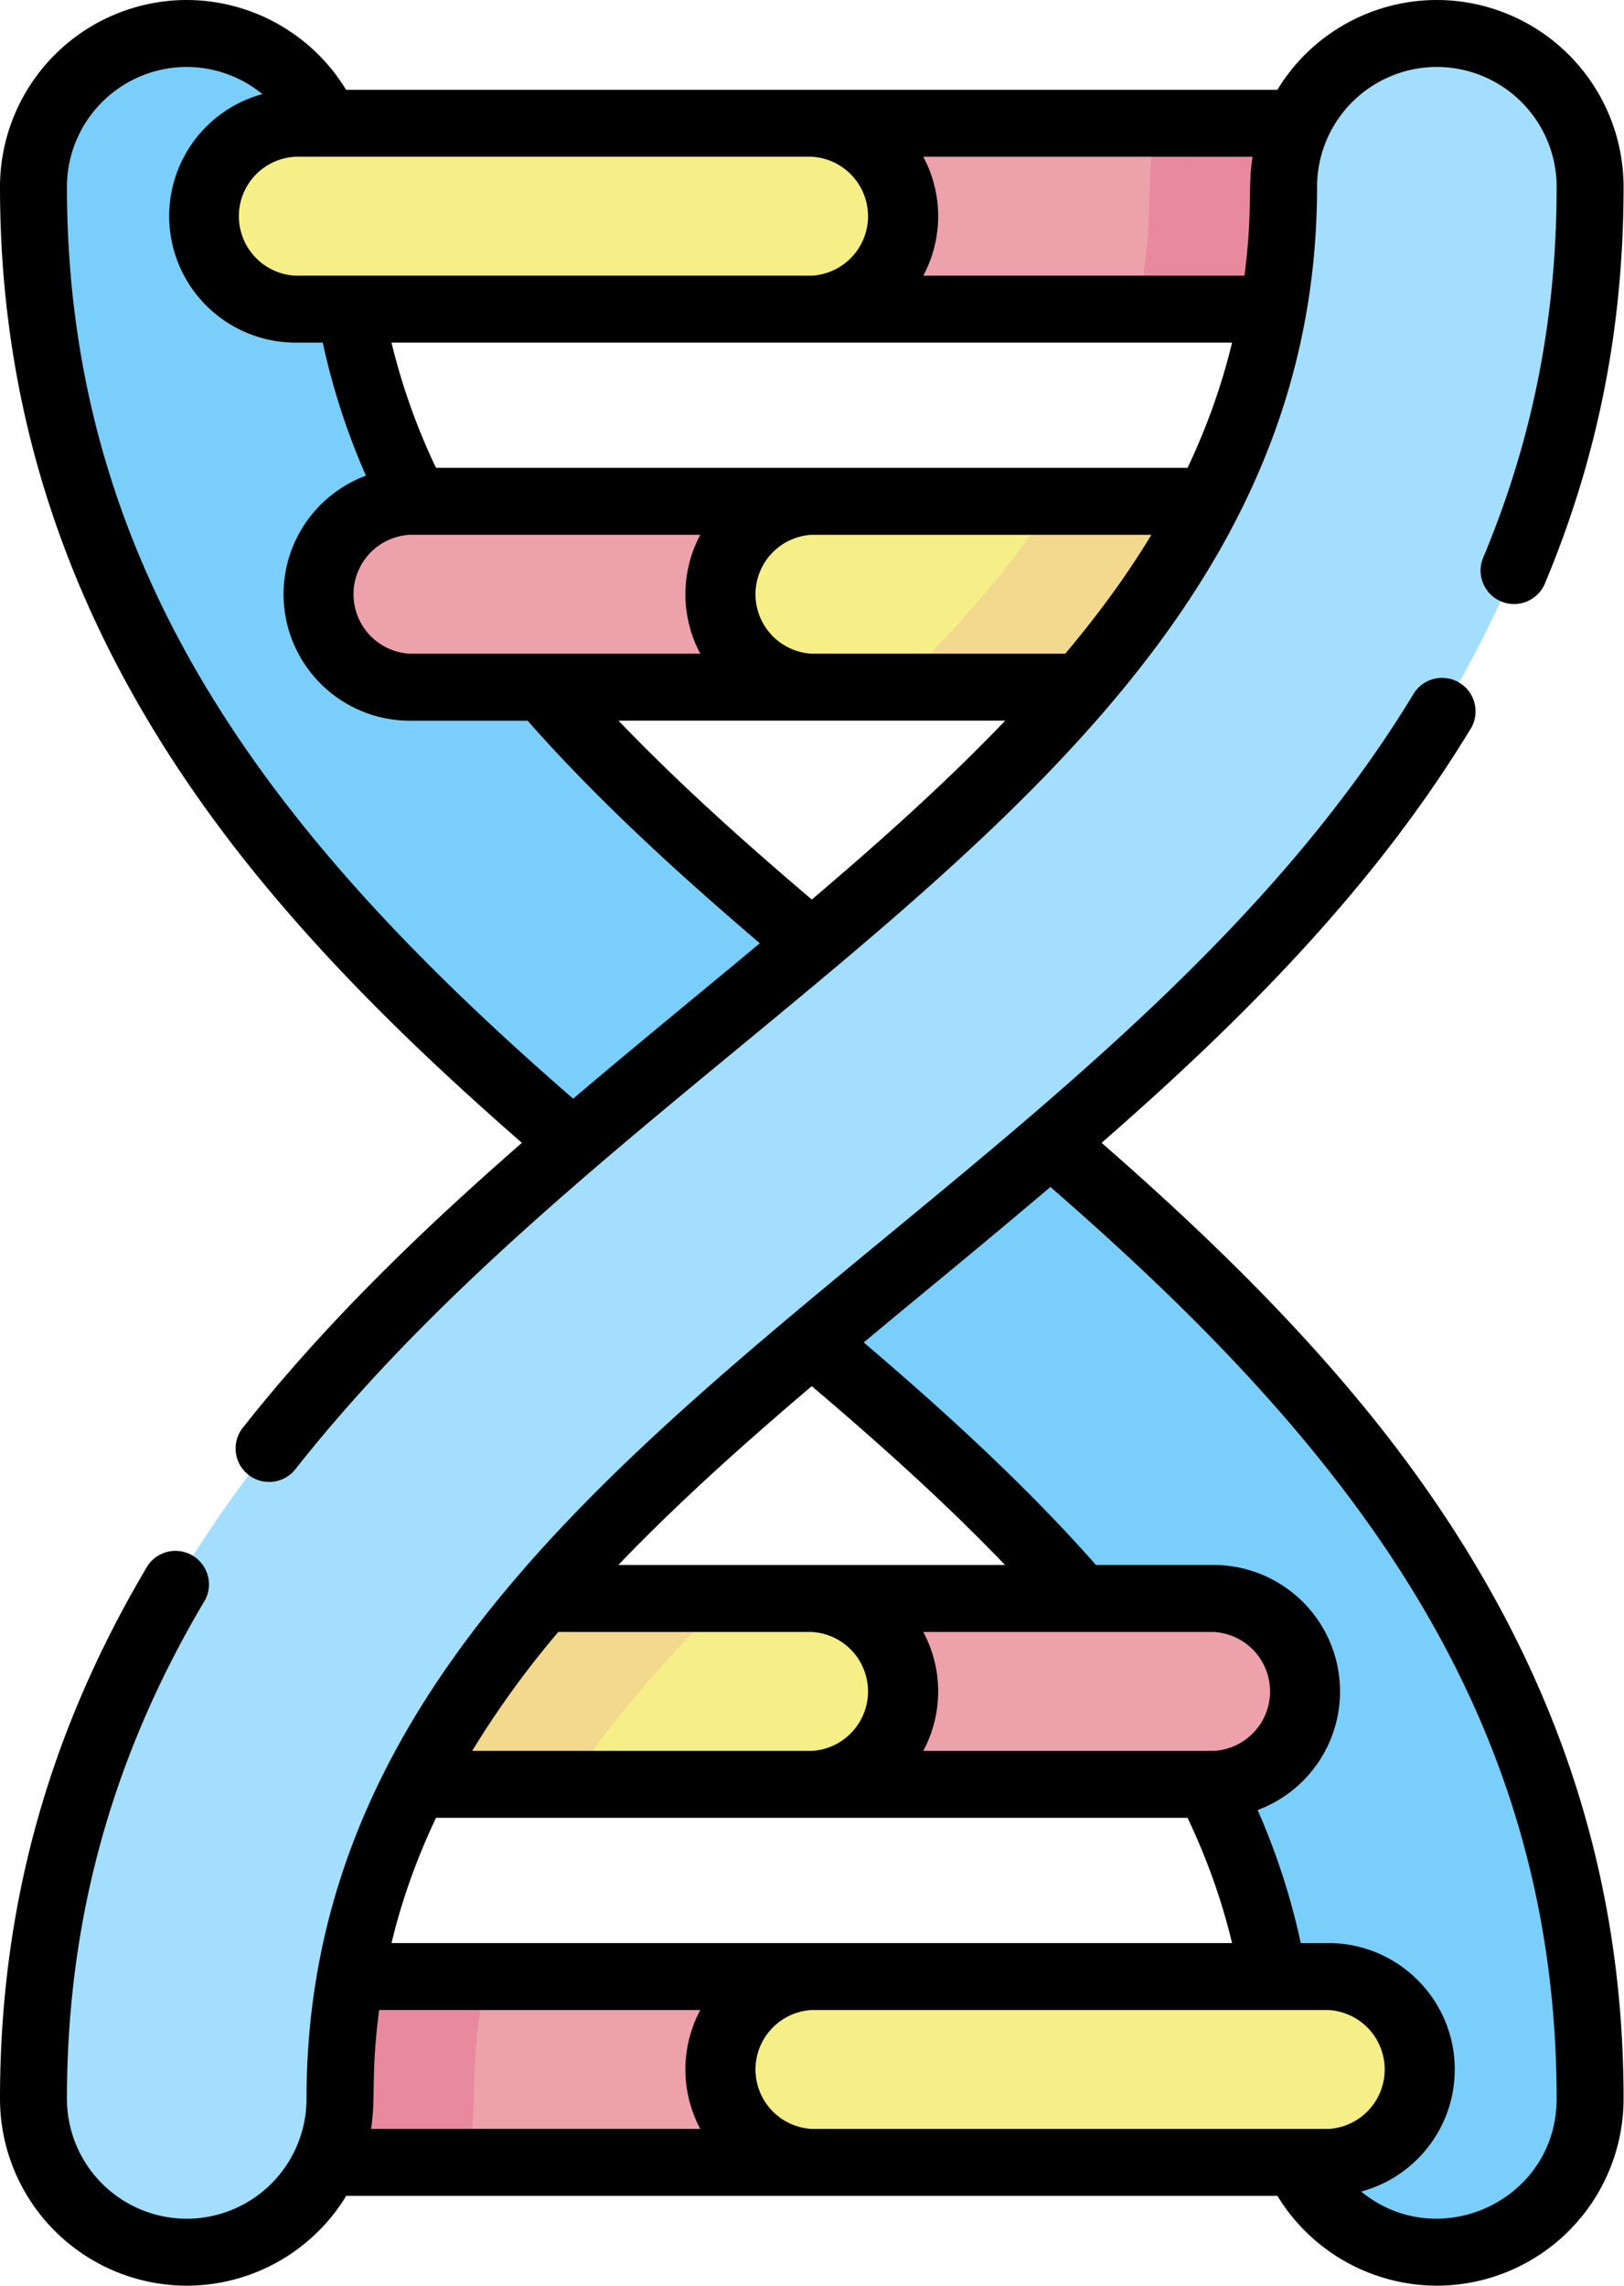 <svg fill="none" xmlns="http://www.w3.org/2000/svg" viewBox="0 0 27 38">
  <path d="M23.889 37.443a2.549 2.549 0 002.547-2.55c0-3.861-1.236-7.34-3.779-10.634-4.118-5.334-10.634-8.902-14.289-13.636-1.853-2.4-2.716-4.788-2.716-7.517a2.549 2.549 0 10-5.096 0c0 3.863 1.237 7.341 3.78 10.635 4.118 5.333 10.634 8.902 14.289 13.636 1.853 2.4 2.715 4.788 2.715 7.517a2.55 2.55 0 002.549 2.55z" fill="#7ACEFA"/>
  <path d="M22.086 5.14h-8.59a1.545 1.545 0 010-3.09h8.59a1.545 1.545 0 010 3.09z" fill="#EDA1AB"/>
  <path d="M13.496 5.14H4.907a1.545 1.545 0 010-3.09h8.59a1.545 1.545 0 010 3.09z" fill="#F6EE86"/>
  <path d="M13.496 11.425H6.812a1.545 1.545 0 010-3.09h6.684a1.545 1.545 0 010 3.09z" fill="#EDA1AB"/>
  <path d="M20.18 11.425h-6.684a1.545 1.545 0 010-3.09h6.684a1.545 1.545 0 010 3.09z" fill="#F6EE86"/>
  <path d="M13.496 35.95H4.907a1.545 1.545 0 010-3.09h8.59a1.545 1.545 0 010 3.09z" fill="#EDA1AB"/>
  <path d="M4.907 32.86a1.545 1.545 0 000 3.09h2.851c.233-1.023-.005-1.556.333-3.09H4.907z" fill="#E8899E"/>
  <path d="M22.086 35.95h-8.59a1.545 1.545 0 010-3.09h8.59a1.545 1.545 0 010 3.09z" fill="#F6EE86"/>
  <path d="M20.18 29.666h-6.684a1.545 1.545 0 010-3.09h6.684a1.545 1.545 0 010 3.09z" fill="#EDA1AB"/>
  <path d="M13.496 29.666H6.812a1.545 1.545 0 010-3.09h6.684a1.545 1.545 0 010 3.09z" fill="#F6EE86"/>
  <path d="M6.812 29.666H9.47c.731-1.125 1.656-2.154 2.61-3.09H6.811a1.545 1.545 0 000 3.09zM20.18 8.334h-2.656c-.732 1.125-1.656 2.154-2.61 3.09h5.266a1.545 1.545 0 000-3.09z" fill="#F2D98D"/>
  <path d="M22.086 5.14a1.545 1.545 0 000-3.09h-2.851c-.233 1.023.004 1.556-.333 3.09h3.184z" fill="#E8899E"/>
  <path d="M3.104 37.443a2.549 2.549 0 01-2.548-2.55c0-3.861 1.237-7.34 3.78-10.634 4.118-5.334 10.634-8.902 14.289-13.636 1.853-2.4 2.715-4.788 2.715-7.517a2.549 2.549 0 115.096 0c0 3.863-1.236 7.341-3.779 10.635-4.118 5.333-10.634 8.902-14.289 13.636-1.853 2.4-2.716 4.788-2.716 7.517 0 1.408-1.14 2.55-2.548 2.55z" fill="#A3DEFE"/>
  <path fill-rule="evenodd" clip-rule="evenodd" d="M4.037 23.737c1.367-1.734 2.972-3.28 4.64-4.737-1.498-1.308-3.29-2.988-4.782-4.92C1.275 10.687 0 7.097 0 3.107A3.109 3.109 0 013.104 0a3.11 3.11 0 012.65 1.493h15.483A3.105 3.105 0 0123.889 0a3.109 3.109 0 013.104 3.106c0 2.338-.428 4.495-1.308 6.595a.556.556 0 11-1.026-.43c.822-1.962 1.221-3.978 1.221-6.165a1.994 1.994 0 00-1.991-1.993 1.994 1.994 0 00-1.992 1.993c0 6.378-4.703 10.26-9.646 14.339-2.596 2.142-5.258 4.34-7.34 6.981a.556.556 0 11-.874-.69zm6.246-11.756c1.029 1.074 2.164 2.082 3.214 2.974 1.153-.98 2.243-1.957 3.215-2.974h-6.429zm1.36-1.113h-4.83a.99.99 0 010-1.977h4.83a2.097 2.097 0 000 1.977zm1.853 0h4.215c.52-.621.988-1.245 1.432-1.977h-5.647a.99.99 0 000 1.977zm6.248-3.09H7.249a10.614 10.614 0 01-.74-2.082h13.975c-.171.709-.417 1.4-.74 2.082zm1.037-4.505c.004-.242.007-.44.044-.667H15.35a2.097 2.097 0 010 1.977h5.34c.08-.614.086-.999.091-1.31zm-7.285-.667a.99.99 0 010 1.977H4.907a.99.99 0 010-1.977h8.59zM4.363 1.565a1.991 1.991 0 00-1.259-.452 1.994 1.994 0 00-1.991 1.993c0 6.538 3.584 10.96 8.416 15.16.66-.56 1.305-1.094 1.967-1.642.372-.307.749-.619 1.137-.942-1.28-1.092-2.672-2.35-3.861-3.7h-1.96a2.103 2.103 0 01-.728-4.074 11.57 11.57 0 01-.718-2.212h-.459a2.103 2.103 0 01-.544-4.132zM18.315 19c2.343-2.047 4.54-4.246 6.15-6.908a.557.557 0 00-.952-.576c-2.179 3.602-5.523 6.36-8.767 9.036-4.941 4.075-9.65 7.958-9.65 14.342a1.994 1.994 0 01-1.992 1.993 1.994 1.994 0 01-1.991-1.993c0-2.983.752-5.698 2.3-8.3a.557.557 0 00-.955-.569C.804 28.804 0 31.705 0 34.894A3.109 3.109 0 003.104 38a3.105 3.105 0 002.652-1.493h15.482A3.112 3.112 0 0023.888 38a3.109 3.109 0 003.105-3.106c0-3.99-1.274-7.58-3.895-10.975-1.492-1.931-3.285-3.61-4.783-4.919zm-1.605 7.019c-1.029-1.074-2.164-2.082-3.214-2.974-1.153.98-2.243 1.957-3.216 2.974h6.43zm-1.36 1.113h4.83a.99.99 0 010 1.977h-4.83a2.097 2.097 0 000-1.977zm-1.854 0H9.282a15.56 15.56 0 00-1.432 1.977h5.646a.99.99 0 000-1.977zm-6.247 3.09h12.495c.325.684.569 1.372.74 2.082H6.509c.17-.709.417-1.4.74-2.082zm-1.081 5.172h5.475a2.097 2.097 0 010-1.977h-5.34c-.08.614-.086.999-.091 1.31-.004.242-.007.44-.044.667zm7.328 0a.99.99 0 010-1.977h8.59a.99.99 0 010 1.977h-8.59zm10.69-.989c0 .971-.66 1.79-1.556 2.03 1.294 1.057 3.25.142 3.25-1.541 0-6.538-3.584-10.96-8.416-15.16a189 189 0 01-1.965 1.64c-.372.307-.75.62-1.139.944 1.28 1.092 2.672 2.35 3.861 3.7h1.96a2.103 2.103 0 01.728 4.074c.317.724.554 1.455.717 2.212h.46c1.158 0 2.1.942 2.1 2.101z" fill="#000"/>
</svg>
